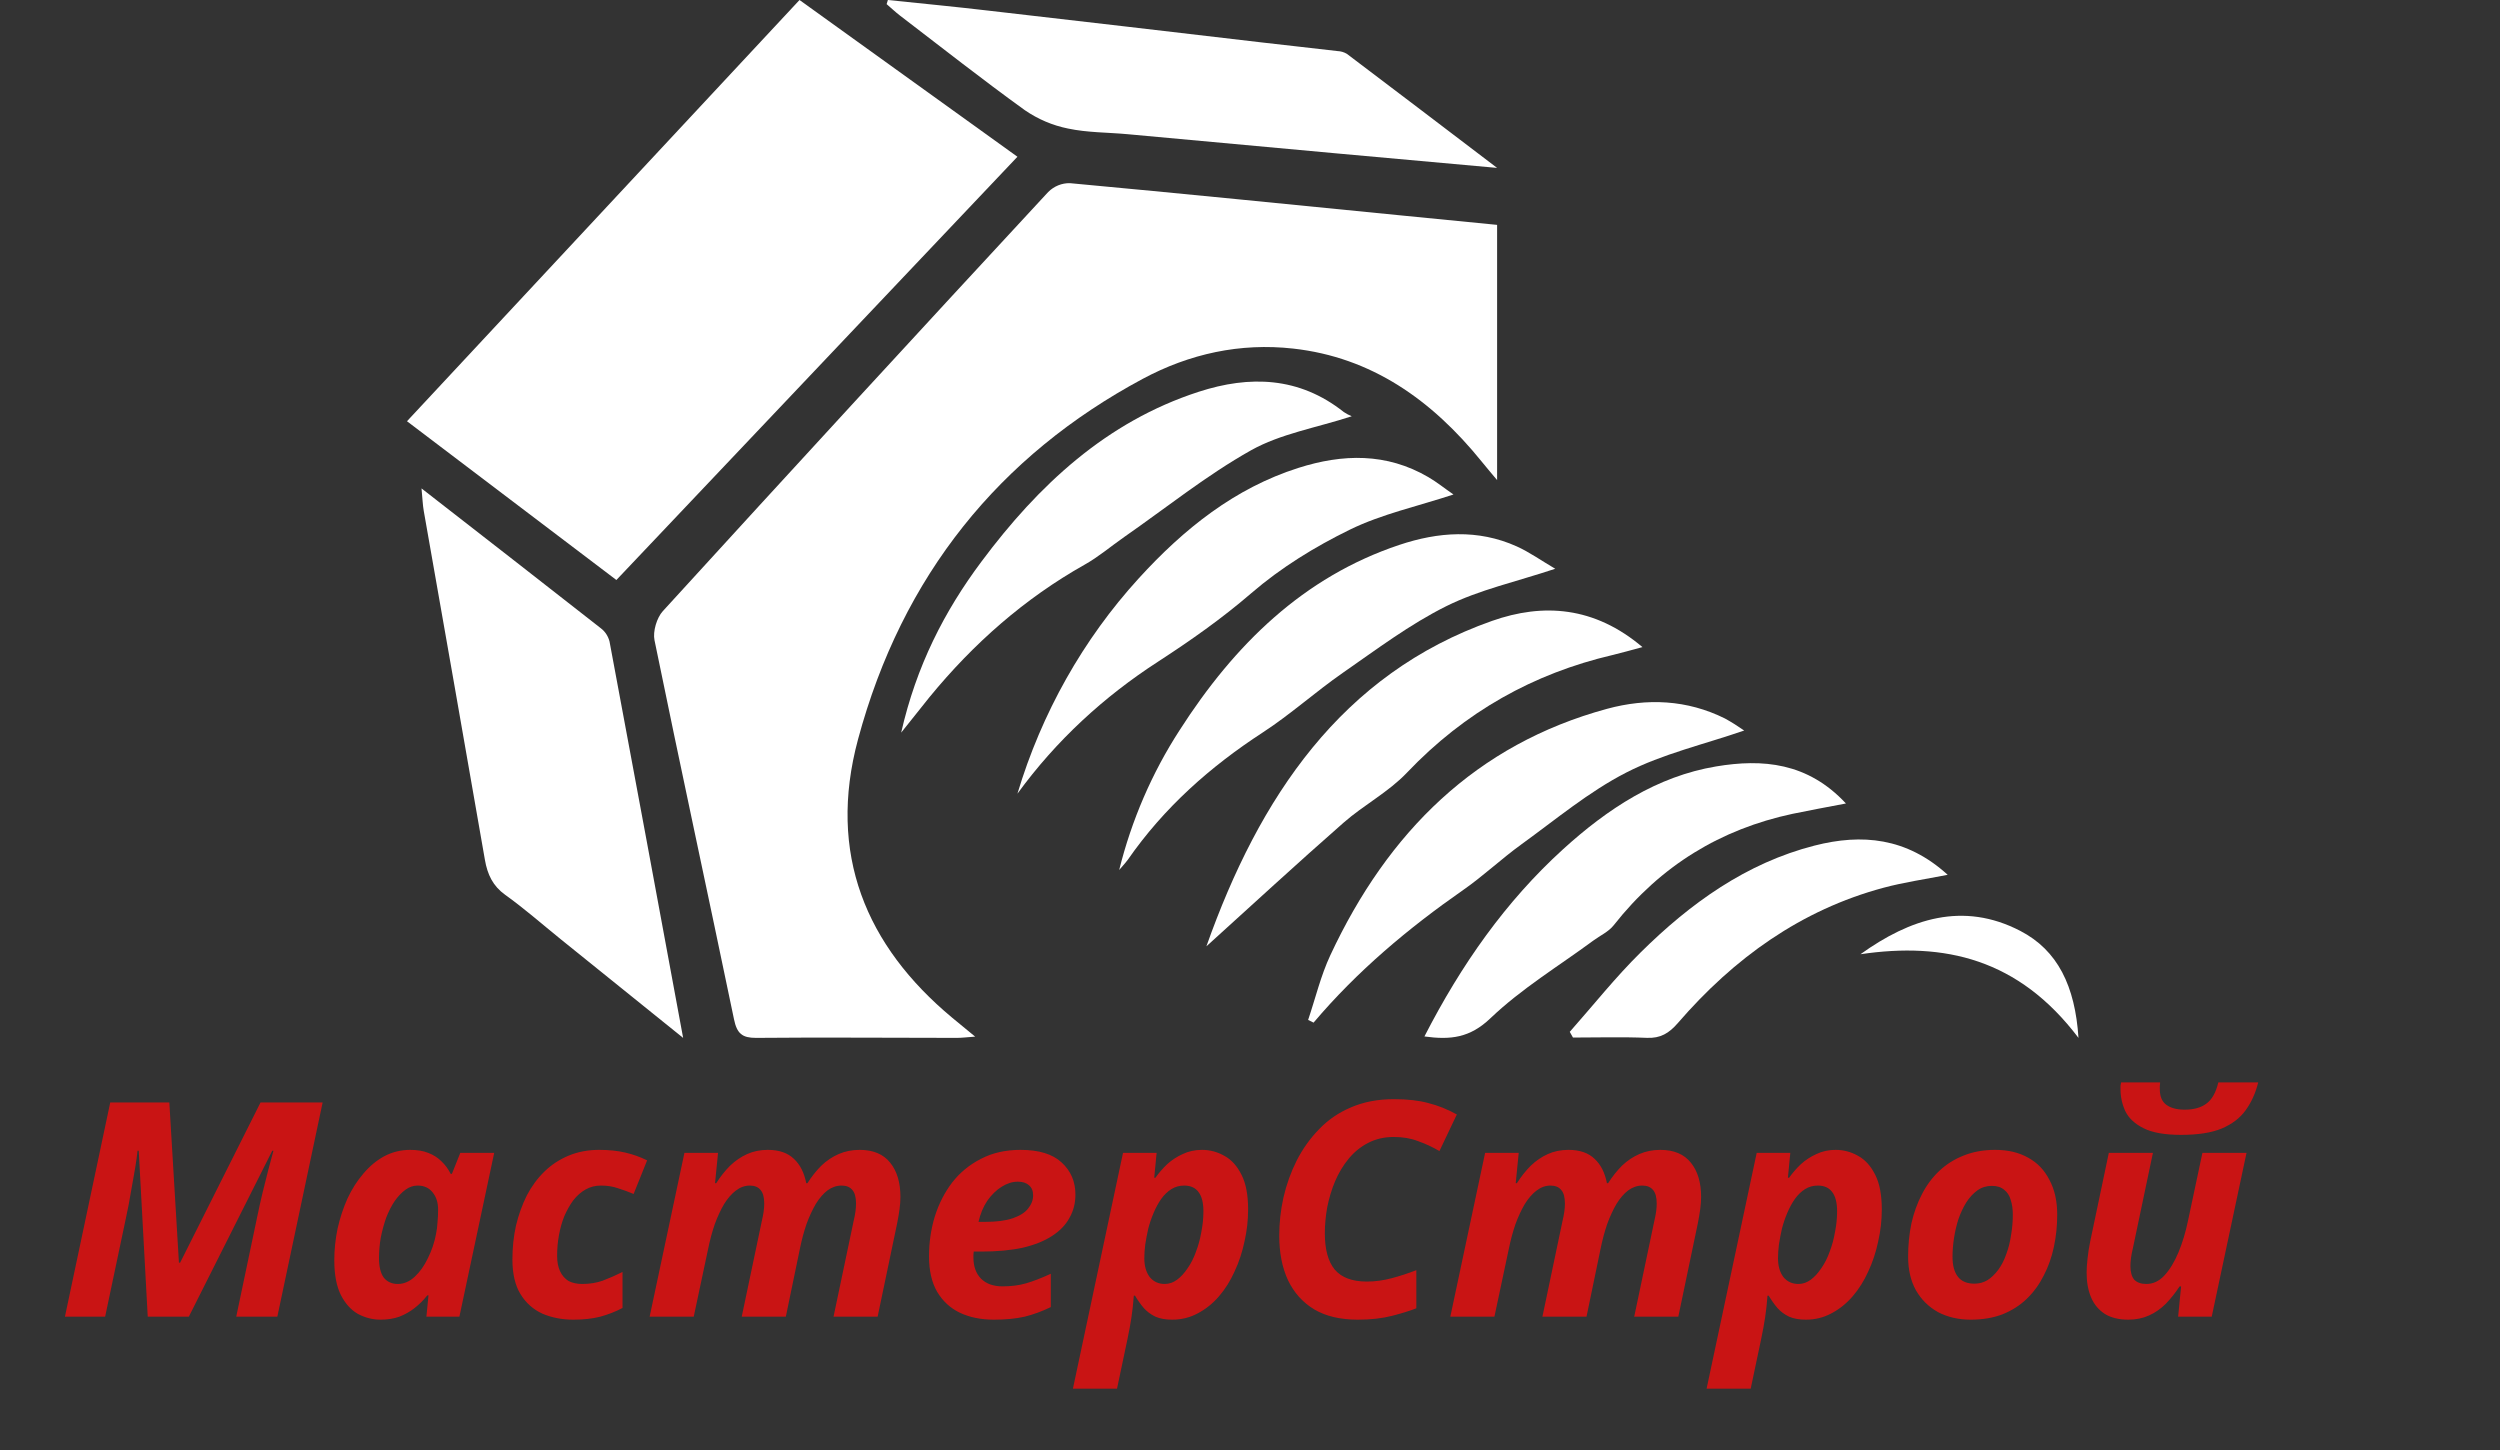 <svg width="150" height="87" viewBox="0 0 150 87" fill="none" xmlns="http://www.w3.org/2000/svg">
<rect x="0" y="0" width="150" height="87" fill="#333333" stroke="none"/>
<g clip-path="url(#clip0_97_3)">
<path d="M89.826 13.492V28.806C89.435 28.337 89.166 28.024 88.907 27.702C85.906 23.988 82.284 21.438 77.592 20.915C74.41 20.56 71.375 21.224 68.562 22.732C59.983 27.334 54.132 34.514 51.481 44.364C49.635 51.222 51.956 56.754 57.126 61.059C57.519 61.386 57.914 61.708 58.51 62.198C57.977 62.236 57.688 62.275 57.398 62.273C53.385 62.273 49.37 62.234 45.359 62.273C44.544 62.273 44.218 62.026 44.04 61.155C42.463 53.563 40.822 45.998 39.27 38.413C39.162 37.886 39.408 37.064 39.769 36.669C47.446 28.256 55.153 19.873 62.891 11.521C63.245 11.169 63.714 10.979 64.198 10.99C70.856 11.606 77.505 12.277 84.161 12.935C86.032 13.12 87.903 13.303 89.826 13.492Z" fill="white"/>
<path d="M36.983 34.8L24.419 25.274L47.971 0L61.046 9.405L36.983 34.8Z" fill="white"/>
<path d="M25.291 29.305C28.994 32.187 32.532 34.935 36.063 37.706C36.31 37.896 36.489 38.172 36.571 38.487C38.041 46.328 39.49 54.174 40.988 62.274L33.634 56.346C32.532 55.455 31.457 54.51 30.307 53.686C29.573 53.16 29.247 52.473 29.094 51.587C27.878 44.608 26.655 37.629 25.425 30.652C25.361 30.291 25.352 29.918 25.291 29.305Z" fill="white"/>
<path d="M53.273 0C55.316 0.214 57.362 0.407 59.402 0.649C64.843 1.275 70.283 1.908 75.722 2.548C77.231 2.724 78.742 2.886 80.252 3.065C80.45 3.072 80.643 3.129 80.815 3.232C83.727 5.431 86.63 7.642 89.826 10.074C86.411 9.766 83.365 9.493 80.32 9.215C76.1 8.829 71.88 8.441 67.659 8.052C66.464 7.942 65.247 7.96 64.08 7.712C63.155 7.526 62.274 7.151 61.487 6.609C58.947 4.777 56.48 2.833 53.989 0.927C53.714 0.715 53.461 0.471 53.198 0.248L53.273 0Z" fill="white"/>
<path d="M54.07 43.958C54.98 39.957 56.661 36.674 58.89 33.692C62.316 29.1 66.383 25.306 71.913 23.51C74.979 22.514 77.952 22.599 80.625 24.72C80.776 24.822 80.937 24.907 81.105 24.976C78.963 25.672 76.836 26.023 75.058 27.02C72.396 28.514 69.977 30.464 67.457 32.217C66.664 32.769 65.919 33.409 65.083 33.877C61.468 35.911 58.411 38.609 55.774 41.823C55.269 42.447 54.772 43.08 54.07 43.958Z" fill="white"/>
<path d="M104.651 43.832C102.233 44.666 99.771 45.228 97.577 46.352C95.338 47.498 93.347 49.169 91.282 50.663C90.087 51.526 89.002 52.557 87.793 53.398C84.502 55.691 81.44 58.255 78.814 61.358L78.488 61.195C78.926 59.897 79.246 58.54 79.821 57.311C83.278 49.908 88.578 44.661 96.424 42.529C98.819 41.879 101.216 41.976 103.497 43.109C103.894 43.329 104.279 43.571 104.651 43.832Z" fill="white"/>
<path d="M61.046 47.621C62.497 42.782 64.988 38.36 68.324 34.702C71.037 31.724 74.097 29.284 77.904 28.074C80.559 27.23 83.188 27.158 85.701 28.628C86.21 28.923 86.669 29.299 87.209 29.669C85.045 30.382 82.912 30.841 80.993 31.779C78.905 32.799 76.853 34.06 75.078 35.591C73.302 37.122 71.421 38.441 69.478 39.703C66.232 41.804 63.383 44.414 61.046 47.621Z" fill="white"/>
<path d="M67.151 52.2C67.894 49.21 69.118 46.376 70.77 43.822C74.066 38.675 78.211 34.615 83.954 32.696C86.29 31.914 88.67 31.736 90.995 32.78C91.763 33.125 92.467 33.629 93.314 34.126C90.974 34.905 88.762 35.384 86.775 36.372C84.595 37.457 82.592 38.966 80.564 40.373C78.934 41.506 77.436 42.86 75.778 43.94C72.628 45.99 69.849 48.441 67.655 51.604C67.573 51.724 67.469 51.827 67.151 52.2Z" fill="white"/>
<path d="M72.384 56.779C75.548 47.846 80.484 40.436 89.525 37.253C92.588 36.175 95.656 36.378 98.547 38.826C97.822 39.018 97.289 39.175 96.749 39.302C92.023 40.41 87.903 42.695 84.414 46.363C83.302 47.532 81.831 48.294 80.614 49.361C77.816 51.815 75.074 54.344 72.384 56.779Z" fill="white"/>
<path d="M85.465 62.188C87.681 57.865 90.348 54.08 93.781 50.957C96.461 48.519 99.427 46.579 102.961 45.987C105.754 45.519 108.461 45.742 110.756 48.209C109.589 48.434 108.564 48.618 107.547 48.831C103.261 49.749 99.656 51.914 96.824 55.514C96.511 55.911 96.005 56.134 95.592 56.44C93.521 57.967 91.297 59.311 89.434 61.088C88.195 62.276 87.032 62.403 85.465 62.188Z" fill="white"/>
<path d="M94.186 61.91C95.598 60.315 96.927 58.636 98.439 57.145C101.435 54.18 104.791 51.779 108.873 50.735C111.709 50.011 114.394 50.243 116.861 52.489C115.471 52.761 114.22 52.94 113.008 53.266C108.075 54.592 104.053 57.469 100.676 61.378C100.14 61.998 99.624 62.305 98.815 62.271C97.336 62.208 95.855 62.253 94.378 62.253L94.186 61.91Z" fill="white"/>
<path d="M111.628 57.254C114.611 55.114 117.784 54.075 121.215 55.852C123.468 57.02 124.506 59.169 124.709 62.274C121.118 57.519 116.659 56.509 111.628 57.254Z" fill="white"/>
<path d="M3.896 79L6.614 66.148H10.16L10.736 75.76H10.808L15.632 66.148H19.358L16.64 79H14.174L15.452 72.916C15.536 72.508 15.632 72.076 15.74 71.62C15.86 71.152 15.974 70.696 16.082 70.252C16.202 69.796 16.31 69.394 16.406 69.046H16.334L11.33 79H8.864L8.324 69.046H8.252C8.228 69.298 8.18 69.646 8.108 70.09C8.036 70.522 7.952 70.996 7.856 71.512C7.772 72.028 7.676 72.532 7.568 73.024L6.308 79H3.896ZM22.83 79.18C22.362 79.18 21.912 79.066 21.48 78.838C21.06 78.598 20.718 78.22 20.454 77.704C20.19 77.176 20.058 76.48 20.058 75.616C20.058 74.98 20.124 74.344 20.256 73.708C20.4 73.072 20.598 72.472 20.85 71.908C21.114 71.344 21.432 70.846 21.804 70.414C22.176 69.97 22.596 69.622 23.064 69.37C23.544 69.118 24.06 68.992 24.612 68.992C25.032 68.992 25.392 69.052 25.692 69.172C26.004 69.292 26.268 69.46 26.484 69.676C26.712 69.892 26.898 70.144 27.042 70.432H27.114L27.618 69.172H29.652L27.564 79H25.584L25.71 77.722H25.638C25.41 78.01 25.158 78.262 24.882 78.478C24.606 78.694 24.3 78.868 23.964 79C23.628 79.12 23.25 79.18 22.83 79.18ZM23.874 77.038C24.234 77.038 24.57 76.894 24.882 76.606C25.194 76.318 25.458 75.946 25.674 75.49C25.902 75.034 26.064 74.554 26.16 74.05C26.208 73.81 26.238 73.576 26.25 73.348C26.274 73.108 26.286 72.85 26.286 72.574C26.286 72.154 26.178 71.812 25.962 71.548C25.746 71.272 25.446 71.134 25.062 71.134C24.798 71.134 24.552 71.218 24.324 71.386C24.096 71.554 23.88 71.782 23.676 72.07C23.484 72.358 23.316 72.688 23.172 73.06C23.04 73.432 22.932 73.828 22.848 74.248C22.776 74.656 22.74 75.07 22.74 75.49C22.74 76.006 22.836 76.396 23.028 76.66C23.232 76.912 23.514 77.038 23.874 77.038ZM34.399 79.18C33.727 79.18 33.109 79.06 32.545 78.82C31.993 78.568 31.555 78.178 31.231 77.65C30.907 77.122 30.745 76.426 30.745 75.562C30.745 74.854 30.817 74.176 30.961 73.528C31.117 72.88 31.333 72.28 31.609 71.728C31.897 71.176 32.251 70.696 32.671 70.288C33.091 69.88 33.577 69.562 34.129 69.334C34.681 69.106 35.287 68.992 35.947 68.992C36.535 68.992 37.057 69.046 37.513 69.154C37.981 69.262 38.419 69.418 38.827 69.622L38.017 71.638C37.705 71.506 37.393 71.392 37.081 71.296C36.781 71.188 36.439 71.134 36.055 71.134C35.719 71.134 35.413 71.212 35.137 71.368C34.861 71.524 34.615 71.74 34.399 72.016C34.195 72.292 34.015 72.61 33.859 72.97C33.715 73.33 33.607 73.714 33.535 74.122C33.463 74.518 33.427 74.926 33.427 75.346C33.427 75.718 33.487 76.03 33.607 76.282C33.727 76.534 33.895 76.726 34.111 76.858C34.339 76.978 34.615 77.038 34.939 77.038C35.383 77.038 35.791 76.972 36.163 76.84C36.547 76.696 36.943 76.522 37.351 76.318V78.478C36.943 78.694 36.499 78.868 36.019 79C35.551 79.12 35.011 79.18 34.399 79.18ZM38.978 79L41.066 69.172H43.082L42.902 70.99H42.974C43.226 70.594 43.502 70.246 43.802 69.946C44.114 69.646 44.456 69.412 44.828 69.244C45.2 69.076 45.614 68.992 46.07 68.992C46.742 68.992 47.264 69.172 47.636 69.532C48.008 69.88 48.254 70.366 48.374 70.99H48.446C48.698 70.594 48.974 70.246 49.274 69.946C49.586 69.646 49.934 69.412 50.318 69.244C50.702 69.076 51.122 68.992 51.578 68.992C52.394 68.992 53.006 69.25 53.414 69.766C53.822 70.27 54.026 70.954 54.026 71.818C54.026 72.034 54.008 72.28 53.972 72.556C53.936 72.82 53.888 73.102 53.828 73.402L52.658 79H50.012L51.218 73.258C51.266 73.054 51.302 72.868 51.326 72.7C51.35 72.52 51.362 72.358 51.362 72.214C51.362 71.842 51.29 71.572 51.146 71.404C51.002 71.224 50.786 71.134 50.498 71.134C50.198 71.134 49.916 71.23 49.652 71.422C49.4 71.614 49.166 71.884 48.95 72.232C48.746 72.58 48.56 72.982 48.392 73.438C48.236 73.894 48.104 74.386 47.996 74.914L47.15 79H44.504L45.71 73.258C45.758 73.054 45.794 72.868 45.818 72.7C45.842 72.52 45.854 72.358 45.854 72.214C45.854 71.842 45.782 71.572 45.638 71.404C45.494 71.224 45.278 71.134 44.99 71.134C44.69 71.134 44.408 71.236 44.144 71.44C43.892 71.632 43.658 71.902 43.442 72.25C43.238 72.598 43.052 73 42.884 73.456C42.728 73.912 42.596 74.404 42.488 74.932L41.624 79H38.978ZM59.629 79.18C58.861 79.18 58.183 79.042 57.595 78.766C57.019 78.49 56.563 78.07 56.227 77.506C55.903 76.942 55.741 76.234 55.741 75.382C55.741 74.554 55.855 73.762 56.083 73.006C56.323 72.238 56.671 71.554 57.127 70.954C57.595 70.354 58.171 69.88 58.855 69.532C59.539 69.172 60.331 68.992 61.231 68.992C62.335 68.992 63.157 69.244 63.697 69.748C64.249 70.252 64.525 70.894 64.525 71.674C64.525 72.19 64.405 72.658 64.165 73.078C63.937 73.498 63.589 73.858 63.121 74.158C62.665 74.458 62.083 74.692 61.375 74.86C60.667 75.016 59.833 75.094 58.873 75.094H58.423C58.411 75.166 58.405 75.232 58.405 75.292C58.405 75.34 58.405 75.394 58.405 75.454C58.405 75.982 58.555 76.402 58.855 76.714C59.167 77.026 59.599 77.182 60.151 77.182C60.667 77.182 61.135 77.122 61.555 77.002C61.975 76.882 62.473 76.69 63.049 76.426V78.424C62.533 78.676 62.011 78.868 61.483 79C60.955 79.12 60.337 79.18 59.629 79.18ZM59.107 73.312C59.791 73.312 60.343 73.24 60.763 73.096C61.183 72.952 61.489 72.76 61.681 72.52C61.885 72.268 61.987 72.004 61.987 71.728C61.987 71.452 61.903 71.248 61.735 71.116C61.579 70.972 61.357 70.9 61.069 70.9C60.745 70.9 60.421 71.002 60.097 71.206C59.773 71.41 59.485 71.692 59.233 72.052C58.993 72.412 58.819 72.832 58.711 73.312H59.107ZM64.375 83.32L67.381 69.172H69.397L69.253 70.666H69.325C69.529 70.378 69.763 70.108 70.027 69.856C70.303 69.604 70.615 69.4 70.963 69.244C71.311 69.076 71.695 68.992 72.115 68.992C72.595 68.992 73.045 69.112 73.465 69.352C73.885 69.58 74.227 69.958 74.491 70.486C74.755 71.002 74.887 71.698 74.887 72.574C74.887 73.21 74.815 73.846 74.671 74.482C74.539 75.118 74.341 75.718 74.077 76.282C73.825 76.846 73.513 77.344 73.141 77.776C72.769 78.208 72.343 78.55 71.863 78.802C71.395 79.054 70.885 79.18 70.333 79.18C69.937 79.18 69.601 79.12 69.325 79C69.049 78.868 68.815 78.694 68.623 78.478C68.431 78.25 68.257 78.004 68.101 77.74H68.029C67.993 78.22 67.945 78.658 67.885 79.054C67.825 79.45 67.747 79.876 67.651 80.332L67.021 83.32H64.375ZM69.883 77.038C70.147 77.038 70.393 76.954 70.621 76.786C70.849 76.618 71.059 76.39 71.251 76.102C71.455 75.814 71.623 75.484 71.755 75.112C71.899 74.74 72.007 74.344 72.079 73.924C72.163 73.504 72.205 73.09 72.205 72.682C72.205 72.166 72.109 71.782 71.917 71.53C71.725 71.266 71.437 71.134 71.053 71.134C70.765 71.134 70.507 71.206 70.279 71.35C70.051 71.494 69.847 71.692 69.667 71.944C69.499 72.184 69.349 72.46 69.217 72.772C69.085 73.084 68.977 73.402 68.893 73.726C68.821 74.05 68.761 74.368 68.713 74.68C68.677 74.98 68.659 75.25 68.659 75.49C68.659 75.958 68.767 76.336 68.983 76.624C69.211 76.9 69.511 77.038 69.883 77.038ZM81.47 79.18C80.426 79.18 79.556 78.976 78.86 78.568C78.164 78.148 77.636 77.56 77.276 76.804C76.928 76.048 76.754 75.16 76.754 74.14C76.754 73.384 76.838 72.622 77.006 71.854C77.186 71.074 77.45 70.336 77.798 69.64C78.158 68.932 78.608 68.302 79.148 67.75C79.688 67.186 80.33 66.748 81.074 66.436C81.83 66.112 82.682 65.95 83.63 65.95C84.446 65.95 85.136 66.028 85.7 66.184C86.276 66.328 86.846 66.556 87.41 66.868L86.366 69.064C85.958 68.824 85.532 68.626 85.088 68.47C84.656 68.302 84.17 68.218 83.63 68.218C83.054 68.218 82.538 68.338 82.082 68.578C81.638 68.806 81.248 69.124 80.912 69.532C80.588 69.928 80.318 70.378 80.102 70.882C79.898 71.374 79.742 71.89 79.634 72.43C79.538 72.97 79.49 73.492 79.49 73.996C79.49 74.968 79.688 75.694 80.084 76.174C80.492 76.654 81.134 76.894 82.01 76.894C82.502 76.894 82.994 76.828 83.486 76.696C83.99 76.564 84.488 76.402 84.98 76.21V78.496C84.62 78.64 84.14 78.79 83.54 78.946C82.94 79.102 82.25 79.18 81.47 79.18ZM87.019 79L89.107 69.172H91.123L90.943 70.99H91.015C91.267 70.594 91.543 70.246 91.843 69.946C92.155 69.646 92.497 69.412 92.869 69.244C93.241 69.076 93.655 68.992 94.111 68.992C94.783 68.992 95.305 69.172 95.677 69.532C96.049 69.88 96.295 70.366 96.415 70.99H96.487C96.739 70.594 97.015 70.246 97.315 69.946C97.627 69.646 97.975 69.412 98.359 69.244C98.743 69.076 99.163 68.992 99.619 68.992C100.435 68.992 101.047 69.25 101.455 69.766C101.863 70.27 102.067 70.954 102.067 71.818C102.067 72.034 102.049 72.28 102.013 72.556C101.977 72.82 101.929 73.102 101.869 73.402L100.699 79H98.053L99.259 73.258C99.307 73.054 99.343 72.868 99.367 72.7C99.391 72.52 99.403 72.358 99.403 72.214C99.403 71.842 99.331 71.572 99.187 71.404C99.043 71.224 98.827 71.134 98.539 71.134C98.239 71.134 97.957 71.23 97.693 71.422C97.441 71.614 97.207 71.884 96.991 72.232C96.787 72.58 96.601 72.982 96.433 73.438C96.277 73.894 96.145 74.386 96.037 74.914L95.191 79H92.545L93.751 73.258C93.799 73.054 93.835 72.868 93.859 72.7C93.883 72.52 93.895 72.358 93.895 72.214C93.895 71.842 93.823 71.572 93.679 71.404C93.535 71.224 93.319 71.134 93.031 71.134C92.731 71.134 92.449 71.236 92.185 71.44C91.933 71.632 91.699 71.902 91.483 72.25C91.279 72.598 91.093 73 90.925 73.456C90.769 73.912 90.637 74.404 90.529 74.932L89.665 79H87.019ZM102.396 83.32L105.402 69.172H107.418L107.274 70.666H107.346C107.55 70.378 107.784 70.108 108.048 69.856C108.324 69.604 108.636 69.4 108.984 69.244C109.332 69.076 109.716 68.992 110.136 68.992C110.616 68.992 111.066 69.112 111.486 69.352C111.906 69.58 112.248 69.958 112.512 70.486C112.776 71.002 112.908 71.698 112.908 72.574C112.908 73.21 112.836 73.846 112.692 74.482C112.56 75.118 112.362 75.718 112.098 76.282C111.846 76.846 111.534 77.344 111.162 77.776C110.79 78.208 110.364 78.55 109.884 78.802C109.416 79.054 108.906 79.18 108.354 79.18C107.958 79.18 107.622 79.12 107.346 79C107.07 78.868 106.836 78.694 106.644 78.478C106.452 78.25 106.278 78.004 106.122 77.74H106.05C106.014 78.22 105.966 78.658 105.906 79.054C105.846 79.45 105.768 79.876 105.672 80.332L105.042 83.32H102.396ZM107.904 77.038C108.168 77.038 108.414 76.954 108.642 76.786C108.87 76.618 109.08 76.39 109.272 76.102C109.476 75.814 109.644 75.484 109.776 75.112C109.92 74.74 110.028 74.344 110.1 73.924C110.184 73.504 110.226 73.09 110.226 72.682C110.226 72.166 110.13 71.782 109.938 71.53C109.746 71.266 109.458 71.134 109.074 71.134C108.786 71.134 108.528 71.206 108.3 71.35C108.072 71.494 107.868 71.692 107.688 71.944C107.52 72.184 107.37 72.46 107.238 72.772C107.106 73.084 106.998 73.402 106.914 73.726C106.842 74.05 106.782 74.368 106.734 74.68C106.698 74.98 106.68 75.25 106.68 75.49C106.68 75.958 106.788 76.336 107.004 76.624C107.232 76.9 107.532 77.038 107.904 77.038ZM118.249 79.18C117.517 79.18 116.863 79.03 116.287 78.73C115.723 78.418 115.279 77.98 114.955 77.416C114.643 76.852 114.487 76.18 114.487 75.4C114.487 74.704 114.553 74.038 114.685 73.402C114.829 72.766 115.039 72.184 115.315 71.656C115.591 71.116 115.939 70.648 116.359 70.252C116.779 69.856 117.265 69.55 117.817 69.334C118.381 69.106 119.011 68.992 119.707 68.992C120.475 68.992 121.135 69.148 121.687 69.46C122.239 69.76 122.665 70.204 122.965 70.792C123.277 71.368 123.433 72.064 123.433 72.88C123.433 73.54 123.367 74.182 123.235 74.806C123.103 75.43 122.899 76.006 122.623 76.534C122.359 77.062 122.023 77.524 121.615 77.92C121.207 78.316 120.721 78.628 120.157 78.856C119.593 79.072 118.957 79.18 118.249 79.18ZM118.465 77.02C118.753 77.02 119.017 76.948 119.257 76.804C119.497 76.648 119.713 76.438 119.905 76.174C120.097 75.91 120.253 75.604 120.373 75.256C120.505 74.908 120.601 74.53 120.661 74.122C120.733 73.714 120.769 73.3 120.769 72.88C120.769 72.544 120.727 72.25 120.643 71.998C120.571 71.734 120.439 71.53 120.247 71.386C120.067 71.23 119.821 71.152 119.509 71.152C119.185 71.152 118.897 71.242 118.645 71.422C118.393 71.602 118.171 71.842 117.979 72.142C117.799 72.43 117.643 72.76 117.511 73.132C117.391 73.504 117.301 73.888 117.241 74.284C117.181 74.668 117.151 75.04 117.151 75.4C117.151 75.928 117.259 76.33 117.475 76.606C117.691 76.882 118.021 77.02 118.465 77.02ZM130.867 68.092C129.895 68.092 129.145 67.96 128.617 67.696C128.089 67.432 127.723 67.09 127.519 66.67C127.327 66.25 127.231 65.812 127.231 65.356C127.231 65.284 127.231 65.212 127.231 65.14C127.243 65.068 127.255 65.002 127.267 64.942H129.607C129.595 65.038 129.589 65.116 129.589 65.176C129.589 65.236 129.589 65.296 129.589 65.356C129.589 65.788 129.721 66.1 129.985 66.292C130.249 66.484 130.615 66.58 131.083 66.58C131.623 66.58 132.055 66.46 132.379 66.22C132.715 65.98 132.955 65.554 133.099 64.942H135.493C135.337 65.578 135.085 66.136 134.737 66.616C134.401 67.084 133.921 67.45 133.297 67.714C132.685 67.966 131.875 68.092 130.867 68.092ZM127.699 79.18C127.135 79.18 126.667 79.066 126.295 78.838C125.923 78.598 125.647 78.268 125.467 77.848C125.287 77.428 125.197 76.93 125.197 76.354C125.197 76.138 125.215 75.862 125.251 75.526C125.287 75.178 125.341 74.83 125.413 74.482L126.529 69.172H129.175L127.969 74.914C127.921 75.106 127.885 75.292 127.861 75.472C127.837 75.652 127.825 75.814 127.825 75.958C127.825 76.33 127.903 76.606 128.059 76.786C128.227 76.954 128.467 77.038 128.779 77.038C129.187 77.038 129.547 76.87 129.859 76.534C130.183 76.186 130.465 75.724 130.705 75.148C130.945 74.572 131.137 73.936 131.281 73.24L132.145 69.172H134.791L132.703 79H130.687L130.867 77.182H130.777C130.525 77.566 130.249 77.914 129.949 78.226C129.649 78.526 129.313 78.76 128.941 78.928C128.569 79.096 128.155 79.18 127.699 79.18Z" fill="#C91414"/>
</g>
<defs>
<clipPath id="clip0_97_3">
<rect width="150" height="87" fill="white"/>
</clipPath>
</defs>
</svg>
